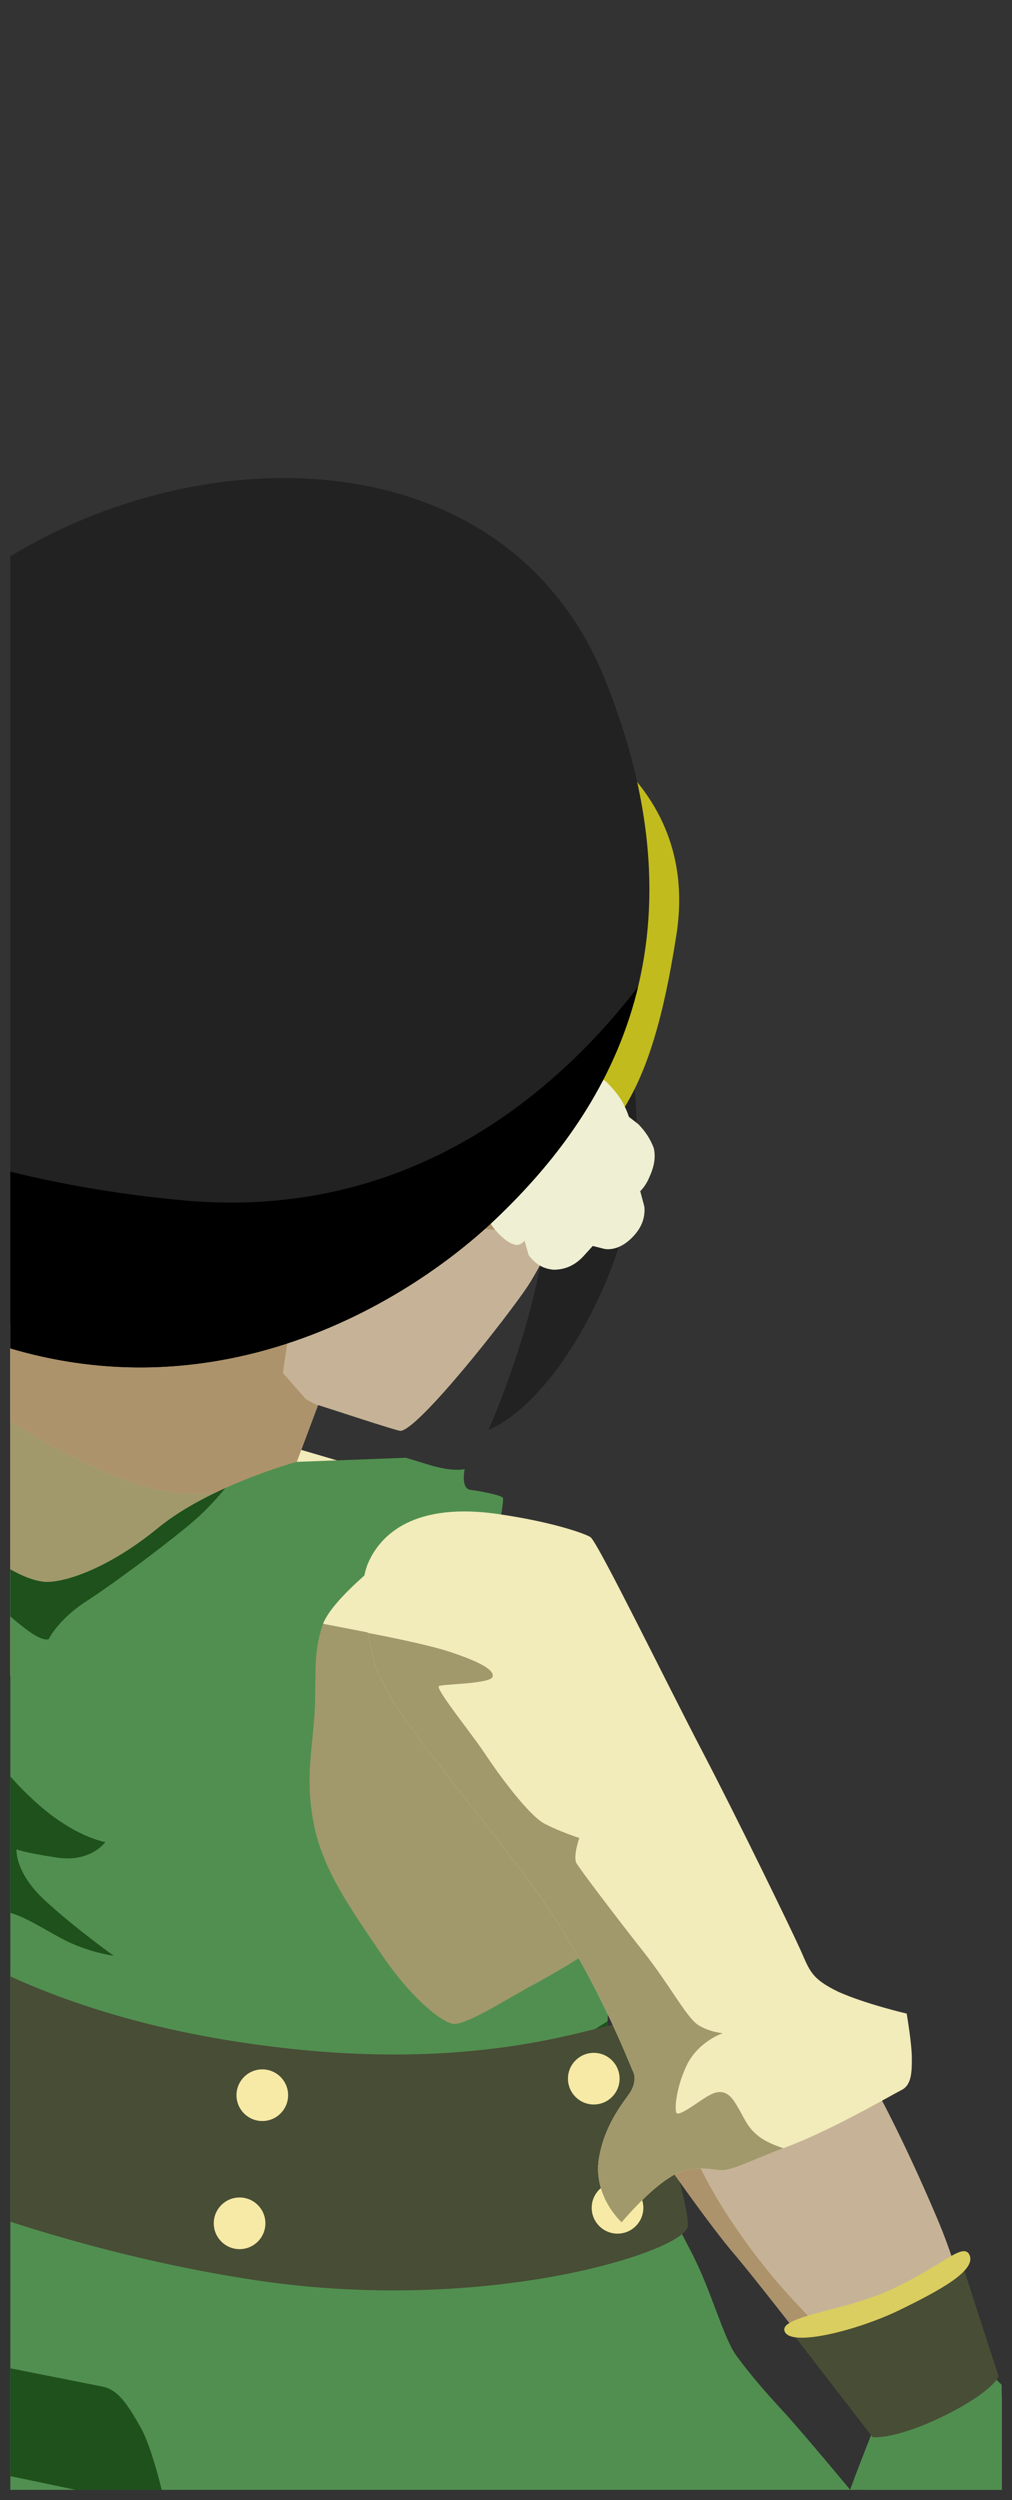 <?xml version="1.0" encoding="utf-8"?>
<!-- Generator: Adobe Illustrator 23.0.0, SVG Export Plug-In . SVG Version: 6.00 Build 0)  -->
<svg version="1.1" id="Layer_2" xmlns="http://www.w3.org/2000/svg" xmlns:xlink="http://www.w3.org/1999/xlink" x="0px" y="0px"
	 viewBox="0 0 98 242" style="enable-background:new 0 0 98 242;" xml:space="preserve">
<rect x="0" y="0" width="98" height="242" fill="#333333" stroke="none"/>
<style type="text/css">
	.st0{clip-path:url(#XMLID_11_);fill:#C5B297;}
	.st1{clip-path:url(#XMLID_11_);}
	.st2{clip-path:url(#XMLID_12_);fill:#AD936B;}
	.st3{clip-path:url(#XMLID_13_);fill:#A1996B;}
	.st4{fill:#222222;}
	.st5{clip-path:url(#XMLID_14_);fill:#AD936B;}
	.st6{fill:#C1BB1D;}
	.st7{fill:#EFEFD3;}
	.st8{clip-path:url(#XMLID_15_);}
	.st9{clip-path:url(#XMLID_16_);fill:#1E511C;}
	.st10{clip-path:url(#XMLID_11_);fill:#484D35;}
	.st11{fill:#F6EAA6;}
	.st12{clip-path:url(#XMLID_17_);fill:#AD936B;}
	.st13{fill:#508E50;}
	.st14{fill:#484D35;}
	.st15{fill:#DACE60;}
	.st16{clip-path:url(#XMLID_18_);fill:#A1996B;}
	.st17{clip-path:url(#XMLID_19_);fill:#AD936B;}
</style>
<g>
	<defs>
		<rect id="XMLID_1_" x="1" y="1" width="96" height="240"/>
	</defs>
	<clipPath id="XMLID_11_">
		<use xlink:href="#XMLID_1_"  style="overflow:visible;"/>
	</clipPath>
	<polygon id="legs" class="st0" points="-43.4,269 -51.1,278.1 29.8,293.5 39,287.8 24,266.1 	"/>
	<g id="arm-l" class="st1">
		<defs>
			<path id="XMLID_4_" d="M-44.9,150.4c0,0-5.3,2.3-13.5,7.2c-8.2,5-21.9,13.8-25.9,17c-5.7,4.6,16.1,3.1,16.1,3.1s1.8-1.7,8.9-4.1
				s16-5,20.1-7.2C-35,164.3-44.9,150.4-44.9,150.4z"/>
		</defs>
		<use xlink:href="#XMLID_4_"  style="overflow:visible;fill:#C6B397;"/>
		<clipPath id="XMLID_12_">
			<use xlink:href="#XMLID_4_"  style="overflow:visible;"/>
		</clipPath>
		<path id="shadow_4_" class="st2" d="M-89.6,188c0,0,8,1.8,9.7,2.2s2.1,0.5,2.2,0.5s0.5-1.4,0.5-1.4s2.1,2.2,3.5,3.7
			s1.6,1.8,1.6,1.8l3.3,1.5l-1.1,4.3l-22.9-5.7L-89.6,188z"/>
	</g>
	<g id="shirt" class="st1">
		<defs>
			<path id="XMLID_3_" d="M-12.7,129.4c0,0-2.4-1-5.7,1.7c-3.3,2.8-12.2,9.6-15.3,11.9c-3.1,2.3-4.9,3.8-6.2,3.5s-3.5-0.7-3.5-0.7
				s-1.6,0.5-2.8,6.3s-0.3,8.7,1.7,11.7c2.1,3,3.1,2.7,5,4.2c2.4,1.9,7.1,2.7,7.1,2.7l1.2-4.6c0,0-0.9-0.9-0.5-1.4
				c0.3-0.5,3.7-1.7,3.7-1.7s-1-0.1-0.3-2.4c0.7-2.2,6-4.2,8.1-5.1c2.2-0.9,12.1-3.9,12.1-3.9L39,206.5l17.4-12.9l3.2-9.8
				l-13.2-38.4L27,139.7c0,0-33.1-15-33.3-14.8C-6.4,125.2-12.7,129.4-12.7,129.4z"/>
		</defs>
		<use xlink:href="#XMLID_3_"  style="overflow:visible;fill:#F2EBBA;"/>
		<clipPath id="XMLID_13_">
			<use xlink:href="#XMLID_3_"  style="overflow:visible;"/>
		</clipPath>
		<path id="shadow_3_" class="st3" d="M-18.2,143.7l-5.3-1.5c0,0-0.3-0.9,0.4-1.8c-2.2-0.2-5.2,1-9.7,3.9s-6.5,4.3-7.3,8.4
			c-0.4-0.4-0.4-1.5-0.4-1.5s-2.2-0.9-2.5,0.4c-0.3,1.4,0.7,2.9,1.2,4.5c0.5,1.7,0.5,2.5,0.5,2.5s-1.5,0.3-3.1-1.1s-3.2-3.8-3.2-3.8
			l-0.6,8.9l-0.6,9.4l22,3.4l81.5,28.7l5.8-16.2l-24.4-29.8l-8.3-1.6l-0.6-16.3L9,132.8l-19.1-3.8L-18.2,143.7z"/>
	</g>
	<g id="head_1_" class="st1">
		<path class="st4" d="M61,102.5c0,0,2.6,10.5-2.6,22.2s-11.1,13.7-11.1,13.7s3.4-7.5,5-15.8s0.5-14.9,0.5-14.9L61,102.5z"/>
		<g id="face">
			<defs>
				<path id="XMLID_2_" d="M54.1,118.4c0,0-1,3-3,6.1c-2,3-10.5,13.8-12.3,14c-0.4,0-7-2.2-8-2.5l-2.1,5.6c0,0-4.4,3.9-12.2,2.8
					c-7.8-1.1-19.3-9.3-19.3-9.3l18.9-25.5l28.1-7.6l8.4,5.8L54.1,118.4z"/>
			</defs>
			<use xlink:href="#XMLID_2_"  style="overflow:visible;fill:#C6B397;"/>
			<clipPath id="XMLID_14_">
				<use xlink:href="#XMLID_2_"  style="overflow:visible;"/>
			</clipPath>
			<path id="shadow_2_" class="st5" d="M51.8,117.9c0,0-1.8,1.6-5.1,1c-3.3-0.6-5.1-1-5.1-1s0.7-1.7,0.9-2.4c-2,0.3-5.7,2.4-5.7,2.4
				l2.2-7l-5,4.7c0,0-3.4,2.4-4.5,6.1c-1.1,3.7-2.1,11.2-2.1,11.2l2.2,2.5c0,0,1.1,0.8,4.1,1.7c3,1,5.6,1.9,5.6,1.9l-2.5,2.9
				l-20.9,6.6l-25.1-16.1l28.7-18.1l24.8-14.5l11.5,6.6l0.6,10.7L51.8,117.9z"/>
		</g>
		<path class="st6" d="M49.8,67.8c0,0,18.4,5.4,15.7,22.7s-6.7,20.9-17.5,27.4S49.8,67.8,49.8,67.8z"/>
		<path class="st7" d="M55.3,105c-0.5-0.2-1.1-0.4-1.7-0.4c-0.7,0.1-1.2,0.3-1.3,0.8c-0.2,0.2-0.2,0.4-0.2,0.7
			c-0.3-0.1-0.7-0.1-1.1-0.1c-0.6,0.1-1.2,0.4-1.6,0.9c-0.3,0.4-0.5,0.9-0.5,1.5c0,0.4,0.1,0.7,0.2,0.9c-0.2-0.1-0.5-0.1-0.7-0.2
			c-0.5,0.1-0.8,0.5-1,1.2c-0.3,1.1-0.2,2.4,0.3,3.7l-0.7,1.6c-0.2,1.4,0.2,2.6,1,3.5c0.8,0.9,1.4,1.3,2,1.4c0.4,0,0.6-0.2,0.8-0.4
			l0.4,1.4c0.7,0.9,1.4,1.3,2.4,1.4c1.1,0,2-0.4,2.8-1.2l1-1.1l1.2,0.3c0.9,0.1,1.8-0.3,2.6-1.1c0.9-0.9,1.3-1.9,1.2-3l-0.4-1.5
			c0.4-0.4,0.7-0.9,0.9-1.4c0.5-1.1,0.6-2,0.4-2.8c-0.3-0.8-0.8-1.6-1.5-2.3l-0.9-0.7c-0.1-0.3-0.2-0.6-0.5-1.2
			c-0.4-0.8-1-1.5-1.7-2.2c-0.6-0.5-1.2-0.5-1.8,0c-0.4,0.2-0.7,0.4-0.9,0.7C55.9,105.4,55.7,105.2,55.3,105z"/>
		<g>
			<defs>
				<path id="XMLID_5_" d="M-8.2,61.1c-20.7,21.1-24.9,52.6,0.1,65.7s46.8,0.1,56.2-8.9s21.3-25.2,10.5-52.1S10.3,42.2-8.2,61.1z"/>
			</defs>
			<use xlink:href="#XMLID_5_"  style="overflow:visible;fill:#222222;"/>
			<clipPath id="XMLID_15_">
				<use xlink:href="#XMLID_5_"  style="overflow:visible;"/>
			</clipPath>
			<path class="st8" d="M67.9,85.8c0,0-15.3,33.5-50,30.4c-34.7-3.1-53-20.1-53-20.1l-5.1,29.9l102.4,28.2L67.9,85.8z"/>
		</g>
	</g>
	<g id="overalls" class="st1">
		<defs>
			<path id="XMLID_9_" d="M-14.4,130.1c0,0-2.6,6.6-3.4,8.8c-0.9,2.3-1.6,4.2-1.1,4.8s3.6,5.4,6.7,10.8s5,9.8,6.2,16.9
				c1.3,7.1,0.9,8.3-0.1,13.1c-0.3,1.2-0.9,6.7-4.7,13c-1,1.7-3.5,10.7-4.6,12.5c-1.8,3-5,8.9-7.2,12.2c-2.5,3.8,0.7,6.3-2,9.9
				c-9.7,13-18.8,16.4-21.3,17.7c-2.5,1.3-2.6,3.4-4.6,5.6c-2,2.2-2.9,3.7-4.4,4.4c2.7,2.3,8.1,7.5,11.3,11c3.2,3.5,5.8,7.6,5.8,7.6
				l40,8c0,0,7.9-3.9,13.7-7.5s7.5-4.8,8.8-6.4c1.7,1.6,2.6,2.8,3.5,4.6c0.9,1.8,0.7,3.7,1.3,4.5c0.6,0.8,2,0.7,4.8,4.4
				c2.8,3.7,7.8,9.8,7.8,9.8l10,1.7c0,0,9.5-1.7,16.3-2.6s8.9-0.8,9.6-1.2c0.7-0.5,4.7-5.5,11.5-10.2c6.7-4.7,9.5-5.6,13-5.3
				c-1.5-6-8.6-18.3-8.6-18.3l-10.4-17.5c0,0-4.8-5.8-7.2-8.5c-2.4-2.6-3.6-4-5-5.9c-1.3-1.8-2.4-6.3-4.4-10.1s-4.8-9.8-4.8-9.8
				l-1.7-3.5c0,0-0.3-1.1-0.7-1.5c-0.4-0.5-1.1-0.5-1.1-0.8c-0.1-0.3,0.4-10.1,0.4-10.1l-2.4-3c0,0-3,1.9-5.5,3.2
				c-2.5,1.4-6,3.6-7.2,3.5c-1.2-0.2-4.1-2.5-7-6.8c-2.9-4.3-5.6-8-6.5-12.5c-0.9-4.5-0.1-7.4,0.1-11.4c0.1-4-0.1-5.2,0.7-7.8
				c0.8-2.6,6.4-6.8,6.4-6.8l10.8-3.2c0,0,0.4-2.2,0.3-2.4c0-0.3-3-0.8-3.2-0.8c-0.9-0.2-0.5-2-0.5-2s-1.1,0.3-3.4-0.4
				c-2.3-0.7-2.3-0.7-2.3-0.7l-10.6,0.4c0,0-8.4,2.3-13.4,6.4s-9.4,5.4-11.1,5.2s-4.5-1.5-8.4-5.3c-3.9-3.8-5.7-5.5-5.1-9
				c0.7-3.5,2.9-3.7,2.9-3.7l4.5-2.9l-7.4-2.5L-14.4,130.1z"/>
		</defs>
		<use xlink:href="#XMLID_9_"  style="overflow:visible;fill:#518F50;"/>
		<clipPath id="XMLID_16_">
			<use xlink:href="#XMLID_9_"  style="overflow:visible;"/>
		</clipPath>
		<path id="shadow_12_" class="st9" d="M-16.7,132.9c0,0,2.3,3.9,3.3,5.9s2.1,4.5,2.4,4.8c0.3,0.3,0.7,0.4,1.4,1.2s2.6,4.3,5.9,7.4
			c3.3,3.1,6.1,5.6,7.3,6.2c1.2,0.6,1.2,0.1,1.2,0.1s1-1.9,3.7-3.6c2.6-1.7,6.9-4.9,9.7-7.2c2.8-2.3,4.4-4.7,4.4-4.7l0.3-9
			l-39.3-9.4L-16.7,132.9z"/>
		<path id="shadow_11_" class="st9" d="M-12.8,155.3c0,0,3.3,1.9,7.4,7.4c4.1,5.5,4.5,7.7,8.5,11.4c3.9,3.7,7.1,4.2,7.1,4.2
			s-1.4,2-4.7,1.5c-3.3-0.5-3.9-0.8-3.9-0.8s-0.2,2.2,2.7,4.9c2.8,2.6,6.7,5.4,6.7,5.4s-2.5-0.3-5.1-1.7s-4.2-2.6-6.7-2.8
			s-4.6,0.6-4.6,0.6l-4-4.6L-12.8,155.3z"/>
		<path id="shadow_10_" class="st9" d="M59.7,195.1c0,0-6.7,4.2-8.3,5.2c-1.6,1.1-2.6,2.1-4,3.5s-4.1,4.1-9.8,6.9s-8.8,3.8-10.8,3.5
			s-8.5-5-8.5-5s4.8,4.8,9.9,6.8c5.1,2,12.5,3.8,13.4,4c0.9,0.2,0.9-0.4,2.2-1.7c1.3-1.3,4.9-4.1,9.1-6.2s6.7-3.7,6.7-3.7l5.9-4.7
			L59.7,195.1z"/>
		<path id="shadow_9_" class="st9" d="M-1.2,228.8c0,0,9.6,1.9,11.1,2.2c1.5,0.3,2.4,1.6,3.8,4.1c1.3,2.5,2.4,7.8,2.4,7.8
			s-18.2-4-18.4-3.8c-0.2,0.3-0.9,3-0.6,6c0.3,3,1.6,6.2,1.6,6.2s-3.5,0.1-7.6,1.7s-5.2,3.5-4.8,4.1c0.4,0.6,3.2,1.6,9.2,2.9
			s14.4,1,14.4,1s-0.3,1.7-0.2,2c0.2,0.3,0.9,1,4.8,1.2c3.8,0.2,8.6-0.8,15.1,0.8c6.5,1.5,9,5.4,9.4,10c0.4,4.6,1.5,9.3,2.5,9.7
			c1,0.4,8.9-1.6,13.2-2.7s7.6-2.1,10.1-3.3c-0.9,5.8-3,16.7-2.8,16.8c0.2,0,4.4-3.8,12.9-6.9c8.5-3.1,16-4.6,16-4.6L78,303.9
			l-91.8-14l0.9-7c0,0,0.6-3.2-3.4-6.8c-4-3.6-5.4-4.1-7.7-6.6c-2.3-2.5-2.5-3.5-2.5-3.5s1.5-1.9,6.7-1.4s5.6,0.7,5.7,0.4
			c0.1-0.3-0.5-0.9-0.6-1.5s0-1.1,0-1.1s-2.7-0.9-3.6-1c-0.9-0.1-6.4,2.4-12.4,0.7c-5.9-1.7-7.4-3.9-8.6-5.4c-1.2-1.5-2.1-2.9-2.6-3
			c-0.4-0.1-1.5,1.7-4.3,4.5c-2.7,2.8-5,4.2-5,4.2s0.9-3.2,0.5-4.2s-2.1-2.1-2.1-2.1l24.8-33.8L-1.2,228.8z"/>
	</g>
	<path id="belt" class="st10" d="M-8,186.8c-0.4,0.3-8.7,19.4-8.8,20.5c-0.1,1.1,19,10,41.5,13.4s41.6-2.8,41.9-5.2
		s-5.2-19.2-6.4-19.6c-1.2-0.4-11.9,4.6-32.1,2.4C3,195.6-7,186.2-8,186.8z"/>
	<g id="studs" class="st1">
		<circle class="st11" cx="59.8" cy="213.7" r="2.5"/>
		<circle class="st11" cx="-5.1" cy="194.3" r="2.5"/>
		<circle class="st11" cx="-9.4" cy="205" r="2.5"/>
		<circle class="st11" cx="25.4" cy="202.8" r="2.5"/>
		<circle class="st11" cx="23.2" cy="215.2" r="2.5"/>
		<circle class="st11" cx="57.5" cy="201.2" r="2.5"/>
	</g>
	<g id="arm" class="st1">
		<defs>
			<path id="XMLID_8_" d="M84.7,202c0,0,2.6,4.6,6,12.6c3.4,8,2.2,9.8,5.1,15c2.9,5.1,5.8,13.1,6.9,16.5c1,3.4,1.3,5.5,0.5,5.7
				c-0.8,0.3-1.8-0.4-3,0.6s-4.1,3-6.6,4c-2.4,1-2.9,1.6-5.6,0.8s-4.5-1.3-5.5-1.8c-1-0.5-0.9-1.1,0-2c0.9-0.9,1.6-2.4,1.8-4
				c0.2-1.6-1.8-3.4-1.4-5.3c0.4-2,2.3-6.5,2.4-7.2c0.1-0.7,0.2-0.7-0.7-1.7S74,221.6,71.3,218.4c-2.7-3.1-8-10.8-8-10.8L84.7,202z"
				/>
		</defs>
		<use xlink:href="#XMLID_8_"  style="overflow:visible;fill:#C6B397;"/>
		<clipPath id="XMLID_17_">
			<use xlink:href="#XMLID_8_"  style="overflow:visible;"/>
		</clipPath>
		<path id="shadow_8_" class="st12" d="M67.2,208.4c0,0,1.5,4.2,6.6,10.7c5.7,7.3,15,14.6,15,14.6s-1.6,6.5-2.2,7.1
			c-0.6,0.7-4.7,2.7-4.7,2.7l-20.3-32.8L67.2,208.4z"/>
	</g>
	<g id="breacelet-r" class="st1">
		<path class="st13" d="M84.6,235.1c0,0-2.5,6.2-2.8,7.5c-0.3,1.3,1.9,2.7,8.2,1.7s7.4-2.7,10.8-3.9c3.5-1.2,2.9-3.1,2.9-3.1
			l-8.8-8.5L84.6,235.1z"/>
		<path class="st14" d="M86,222.9c-4.6,2.2-9.3,2.9-9.3,2.9l7.8,10.1c0,0,2.1,0.3,7-2.1c4.8-2.4,5.2-3.8,5.2-3.8L93,218.6
			C93,218.6,90.6,220.6,86,222.9z"/>
		<path class="st15" d="M86.1,221.7c-4.4,2-10.8,2.5-10.1,4s7.2-0.2,11.1-2.1s7.4-3.8,6.8-5.3C93.3,216.9,91.2,219.4,86.1,221.7z"/>
	</g>
	<g id="sleeve" class="st1">
		<defs>
			<path id="XMLID_7_" d="M57.2,148.8c0.8,0.7,7.4,14.2,10.8,20.7c3.4,6.5,8.6,17.2,9.5,19.2c0.9,2,1,2.8,3.7,4.1
				c2.7,1.2,6.6,2.1,6.6,2.1s0.5,2.9,0.5,4.3c0,1.3,0,2.6-1,3.1c-1,0.5-6.6,3.8-11.1,5.5c-4.5,1.7-5.5,2.5-7,2.2
				c-1.5-0.2-3-0.2-4.4,0.8c-2.1,1.3-4.6,4.3-4.6,4.3s-2.8-2.5-2.2-6.2c0.6-3.6,2.8-5.9,3.1-6.5c0.3-0.5,0.5-1.3,0.2-1.9
				c-0.3-0.6-3.9-10.1-9.9-18.2c-5.9-8.1-14.2-17.2-15.2-21.6c-1-4.4-1.5-6.9-0.6-9.3c1-2.4,3.9-6,12.3-4.9
				C53.6,147.3,56.8,148.5,57.2,148.8z"/>
		</defs>
		<use xlink:href="#XMLID_7_"  style="overflow:visible;fill:#F2EBBA;"/>
		<clipPath id="XMLID_18_">
			<use xlink:href="#XMLID_7_"  style="overflow:visible;"/>
		</clipPath>
		<path id="shadow_7_" class="st16" d="M34.8,157.9c0,0,6.1,1.1,8.8,2c2.7,0.9,4.3,1.7,4.1,2.4c-0.2,0.7-4.9,0.7-5.2,0.9
			c-0.3,0.3,2.7,4,4.3,6.3c1.5,2.3,4.4,6.2,5.9,7c1.5,0.8,3.4,1.4,3.4,1.4s-0.6,1.7-0.3,2.4c0.4,0.7,3.9,5.3,6.5,8.6
			c2.6,3.3,4.2,6.4,5.3,7.1s2.4,0.8,2.4,0.8s-2.2,0.7-3.4,2.9c-1.1,2.2-1.3,4.4-1.1,4.8c0.2,0.4,1.9-0.9,2.7-1.4
			c0.8-0.5,1.9-1.2,2.9,0.3c1,1.5,1.1,2.4,2.4,3.4c1.3,1,3.7,1.5,3.7,1.5l-7.1,10l-15.1-3.6l-25.8-57.1L34.8,157.9z"/>
	</g>
	<g id="hand-l" class="st1">
		<defs>
			<path id="XMLID_10_" d="M-84.2,174.7c-5.7,4.6-6.6,12-6.5,12.4c0.2,0.4,1.3,0.4,1.7,0.8c0.3,0.4,3.1,4.2,3.4,4.7
				c0.3,0.6,1.2,0.7,2.2,0.6c1-0.1,1.7-0.2,2.8,0.1c1.1,0.3,1.9,0.6,3.8,1.7c1.8,1.1,5.8,3.4,5.8,3.4s0.8-1.5,0.4-2
				c-0.4-0.5-1.8-1.4-1.7-1.9c0.1-0.4,2-5.4,2.8-7s2.1-4.7,2.3-6c0.3-1.3-1-3.8-1-3.8S-80.3,171.4-84.2,174.7z"/>
		</defs>
		<use xlink:href="#XMLID_10_"  style="overflow:visible;fill:#C6B397;"/>
		<clipPath id="XMLID_19_">
			<use xlink:href="#XMLID_10_"  style="overflow:visible;"/>
		</clipPath>
		<path id="shadow_13_" class="st17" d="M-89.6,188c0,0,8,1.8,9.7,2.2s2.1,0.5,2.2,0.5s0.5-1.4,0.5-1.4s2.1,2.2,3.5,3.7
			s1.6,1.8,1.6,1.8l3.3,1.5l-1.1,4.3l-22.9-5.7L-89.6,188z"/>
	</g>
	<g id="bracelet-l" class="st1">
		<path class="st13" d="M-85.2,171.7l8.8-2.9l8.7,8.1c0,0,1.3,1.9,0.6,5.5c-0.8,3.6-1.5,4.5-1.5,4.5s-4.7-1.6-6.3-3.6
			c-1.6-2-8.9-4.7-10.2-7S-85.2,171.7-85.2,171.7z"/>
		<path class="st14" d="M-77.5,168.8c0,0-1.5,3,2.4,6.3c3.9,3.3,7.7,2.7,7.7,2.7l10.3-4.4c0,0-3.6-0.8-6.5-5.5
			c-3-4.8-1.7-6.5-1.7-6.5L-77.5,168.8z"/>
		<path class="st15" d="M-64.6,168.3c3.4,4.8,7.2,6.3,8.3,5.5c1.3-1-3.4-1.2-6.6-6.1c-3.2-4.9-1-7-2.2-7.1
			C-66.7,160.5-67.4,164.3-64.6,168.3z"/>
	</g>
</g>
</svg>
